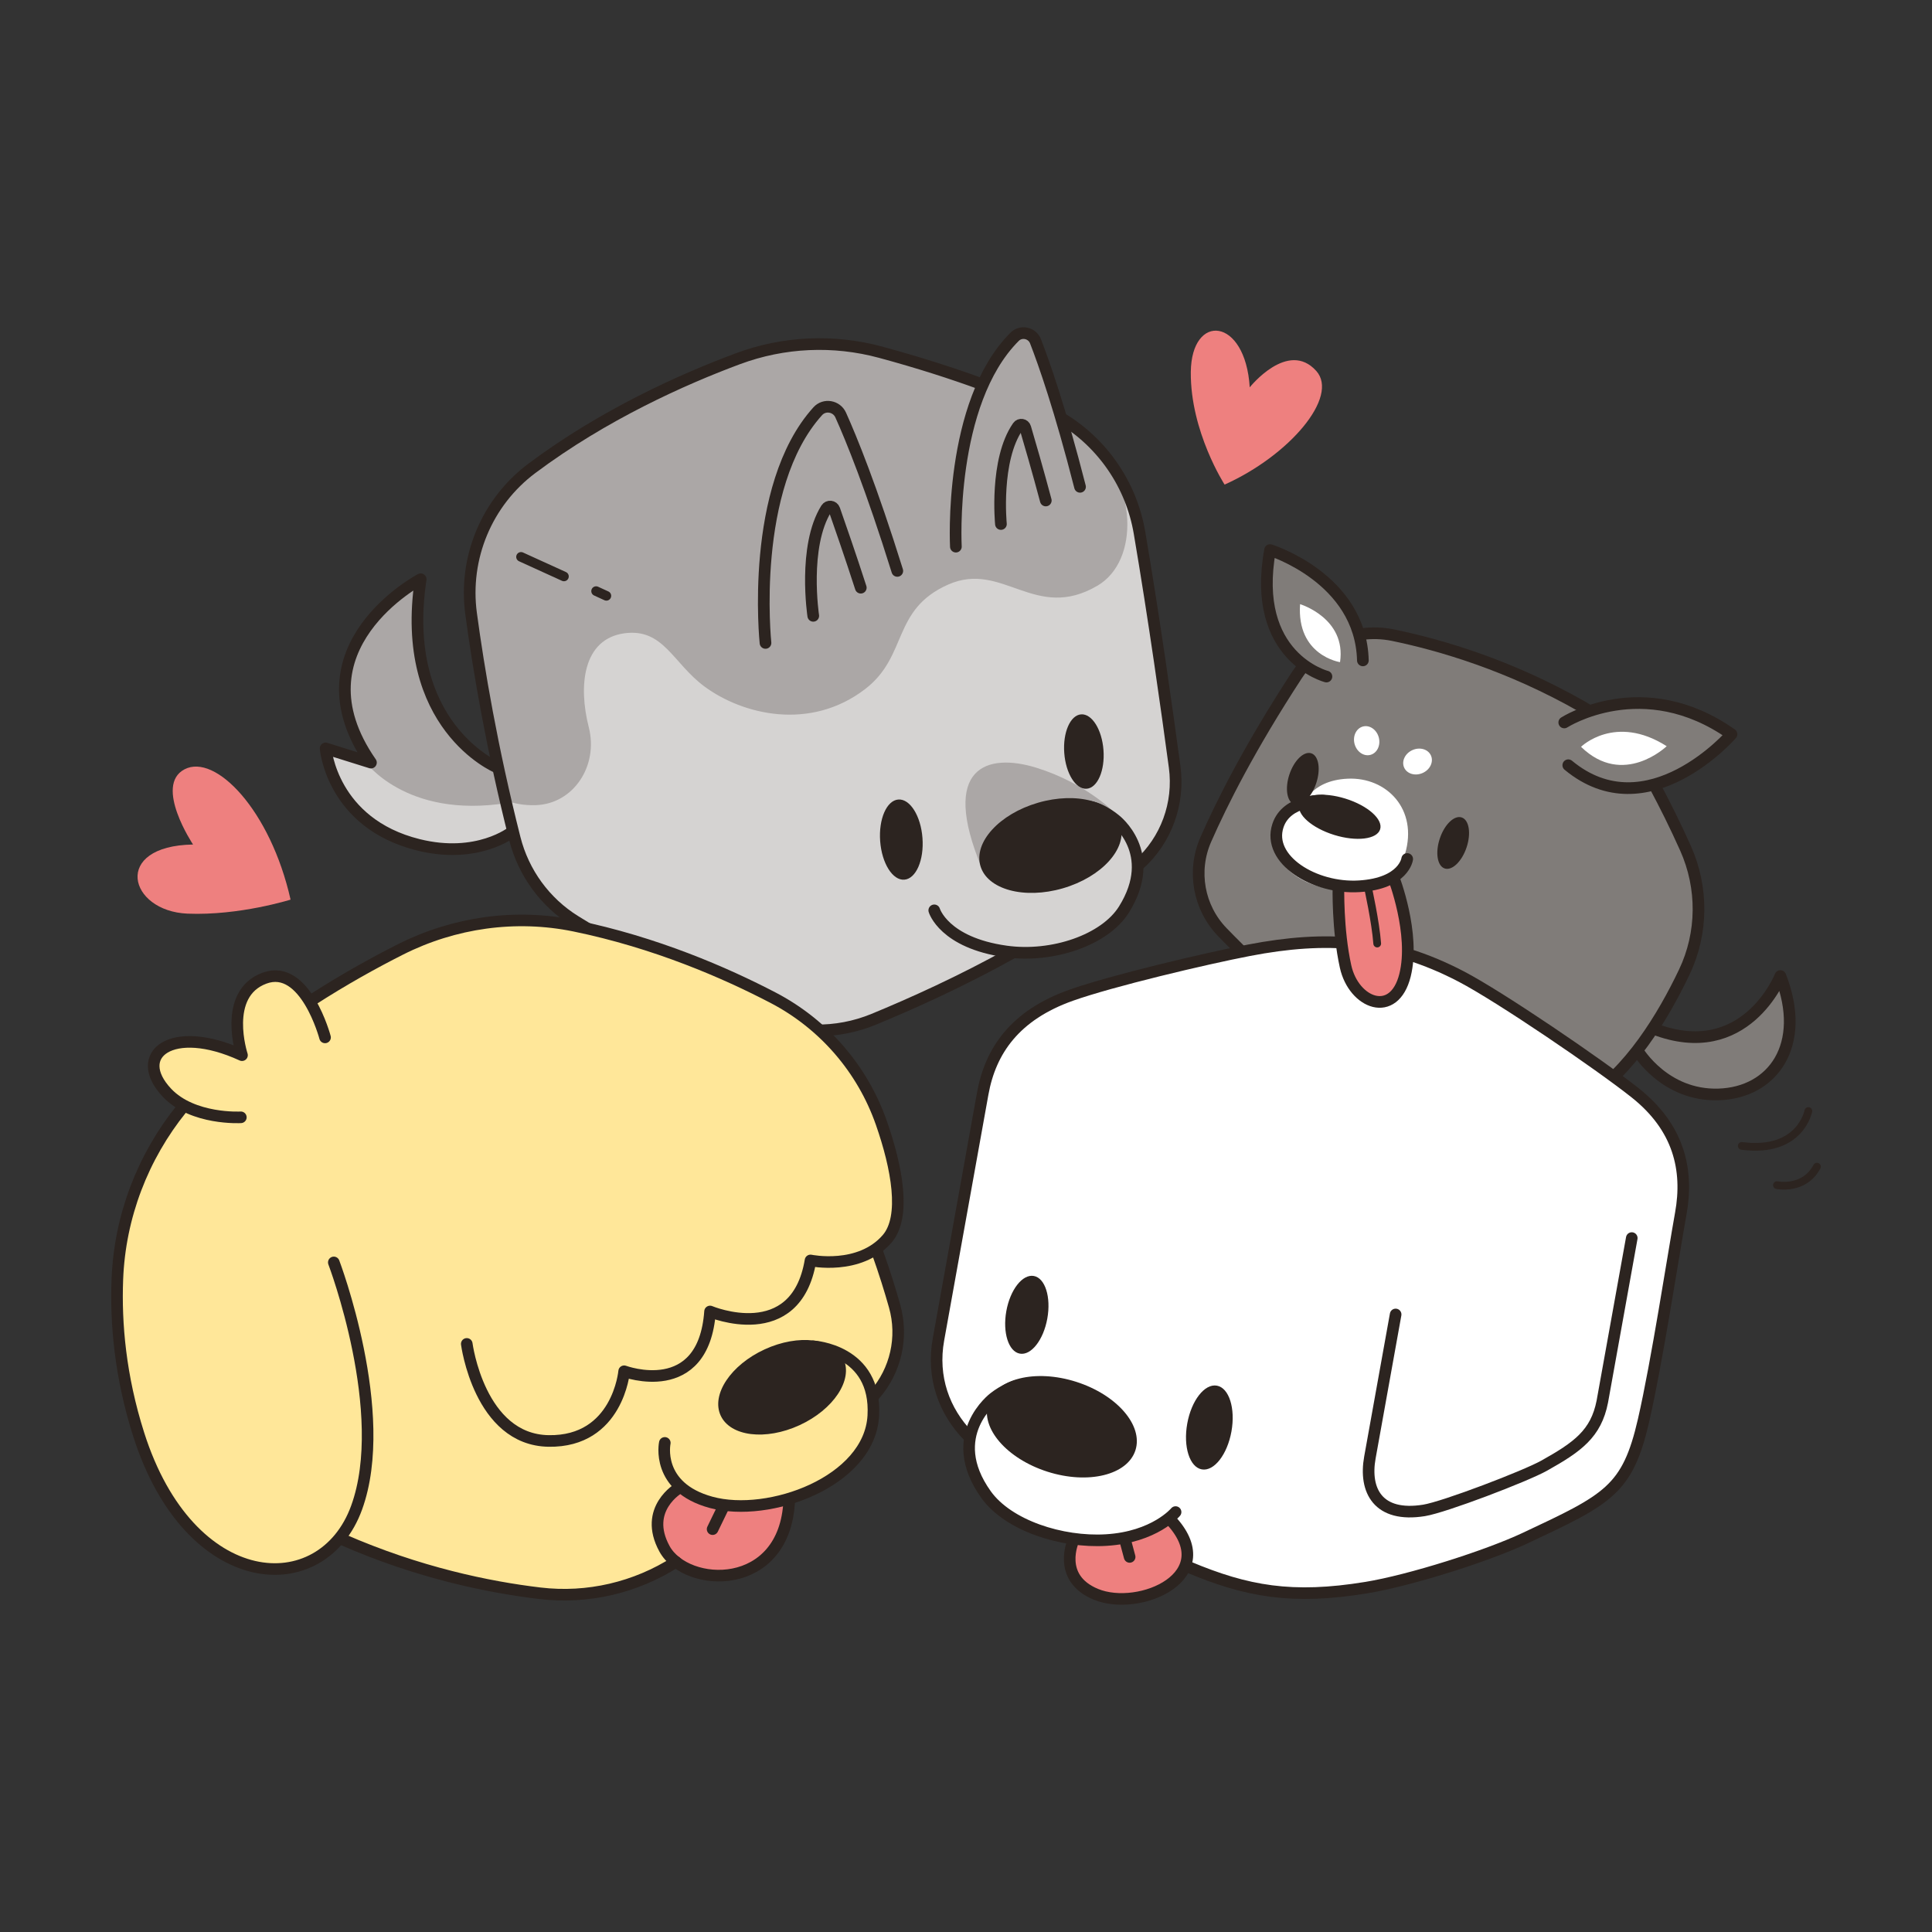 <svg width="100" height="100" viewBox="0 0 100 100" fill="none" xmlns="http://www.w3.org/2000/svg">
<rect x="0" y="0" width="100" height="100" fill="#333333" stroke="none"/>
<g id="illustrations_noofdogs_4">
<path id="Vector" d="M63.386 25.084C63.386 25.084 61.608 22.336 61.636 19.258C61.664 16.18 64.46 16.396 64.686 20.048C64.686 20.048 66.662 17.564 68.13 19.2C69.324 20.532 66.746 23.576 63.386 25.082V25.084Z" fill="#EE807F"/>
<path id="Vector_2" d="M15.04 46.564C15.04 46.564 12.384 47.4 9.706 47.29C6.648 47.162 5.782 43.782 9.992 43.712C9.992 43.712 7.954 40.658 9.55 39.82C11.142 38.984 13.996 41.922 15.04 46.564Z" fill="#EE807F"/>
<path id="Vector_3" d="M65.27 50.576C65.27 50.576 62.62 48.09 62.238 46.41C61.856 44.73 62.26 42.934 63.452 41.074C64.644 39.214 67.41 34.49 67.41 34.49C67.41 34.49 64.672 32.572 65.774 28.596C65.774 28.596 69.644 29.872 70.368 32.95C70.368 32.95 71.81 32.294 75.976 33.898C80.142 35.5 82.174 36.742 82.174 36.742C82.174 36.742 86.358 35.432 89.464 38.042C89.464 38.042 88.164 40.048 85.728 40.576C85.728 40.576 87.428 44.008 87.74 45.35C88.052 46.692 88.09 49.574 85.608 52.986C85.608 52.986 86.582 53.934 88.908 53.496C91.234 53.058 92.096 50.732 92.096 50.732C92.096 50.732 93.862 53.708 91.3 55.91C88.738 58.11 85.24 55.604 84.734 54.354L82.628 56.676L67.352 53.032L65.268 50.578L65.27 50.576Z" fill="#807C79"/>
<path id="Vector_4" d="M70.926 39.074C71.274 38.986 71.472 38.584 71.368 38.178C71.264 37.772 70.898 37.514 70.552 37.602C70.206 37.69 70.006 38.092 70.11 38.498C70.214 38.904 70.58 39.162 70.926 39.074Z" fill="white"/>
<path id="Vector_5" d="M73.106 38.825C72.724 38.997 72.532 39.401 72.678 39.729C72.824 40.057 73.254 40.181 73.638 40.009C74.022 39.837 74.212 39.433 74.066 39.105C73.918 38.777 73.49 38.653 73.106 38.825Z" fill="white"/>
<path id="Vector_6" d="M69.768 40.304C67.756 40.39 67.4 41.78 67.4 41.78C67.4 41.78 65.55 42.594 65.964 43.914C66.378 45.234 68.102 46.348 70.48 45.982C72.858 45.616 72.722 44.21 72.722 44.21C73.414 41.882 71.766 40.218 69.766 40.304H69.768Z" fill="white"/>
<path id="Vector_7" d="M69.36 34.273C69.696 31.997 67.292 31.271 67.292 31.271C67.104 33.935 69.36 34.273 69.36 34.273Z" fill="white"/>
<path id="Vector_8" d="M81.834 38.655C84.022 40.785 86.268 38.623 86.268 38.623C83.596 36.925 81.834 38.655 81.834 38.655Z" fill="white"/>
<path id="Vector_9" d="M93.6 57.506C93.6 57.506 93.186 59.71 90.154 59.312" stroke="#2C2420" stroke-width="0.4" stroke-linecap="round" stroke-linejoin="round"/>
<path id="Vector_10" d="M91.974 61.342C91.974 61.342 93.38 61.64 94.044 60.386" stroke="#2C2420" stroke-width="0.4" stroke-linecap="round" stroke-linejoin="round"/>
<path id="Vector_11" d="M75.909 43.863C76.153 43.134 76.041 42.439 75.658 42.311C75.276 42.183 74.768 42.671 74.525 43.4C74.281 44.129 74.393 44.823 74.775 44.951C75.157 45.079 75.665 44.592 75.909 43.863Z" fill="#2C2420"/>
<path id="Vector_12" d="M68.126 40.544C68.37 39.815 68.257 39.12 67.875 38.992C67.493 38.864 66.985 39.351 66.741 40.08C66.497 40.809 66.609 41.504 66.992 41.632C67.374 41.76 67.882 41.273 68.126 40.544Z" fill="#2C2420"/>
<path id="Vector_13" d="M85.67 40.704C86.158 41.618 86.708 42.71 87.242 43.906C88.156 45.95 88.142 48.294 87.178 50.316C86.086 52.608 84.34 55.506 82.026 56.908" stroke="#2C2420" stroke-width="0.604" stroke-linecap="round" stroke-linejoin="round"/>
<path id="Vector_14" d="M70.466 32.824C71 32.748 71.554 32.764 72.102 32.876C74.556 33.382 78.134 34.428 81.904 36.582C82.02 36.648 82.136 36.718 82.248 36.79" stroke="#2C2420" stroke-width="0.604" stroke-linecap="round" stroke-linejoin="round"/>
<path id="Vector_15" d="M68.844 53.55C68.844 53.55 65.55 50.604 63.274 48.254C62.038 46.978 61.698 45.084 62.41 43.458C63.246 41.55 64.702 38.658 67.13 34.94C67.228 34.79 67.334 34.646 67.448 34.51" stroke="#2C2420" stroke-width="0.604" stroke-linecap="round" stroke-linejoin="round"/>
<path id="Vector_16" d="M84.782 54.413C84.782 54.413 86.162 56.73 88.946 56.648C91.768 56.566 93.546 54.078 92.152 50.52C92.152 50.52 90.35 55.081 85.598 53.249" stroke="#2C2420" stroke-width="0.604" stroke-linecap="round" stroke-linejoin="round"/>
<path id="Vector_17" d="M68.656 35.018C68.656 35.018 64.732 34.018 65.738 28.472C65.738 28.472 70.436 29.93 70.542 34.182" stroke="#2C2420" stroke-width="0.604" stroke-linecap="round" stroke-linejoin="round"/>
<path id="Vector_18" d="M80.966 37.394C80.966 37.394 85.036 34.77 89.622 38.004C89.622 38.004 85.276 43.012 81.174 39.608" stroke="#2C2420" stroke-width="0.604" stroke-linecap="round" stroke-linejoin="round"/>
<path id="Vector_19" d="M25.756 39.616C25.756 39.616 20.706 37.756 21.822 29.97C21.822 29.97 18.918 31.304 18.146 34.086C17.372 36.866 19.132 39.4 19.132 39.4L16.886 38.882C16.886 38.882 17.234 42.512 21.106 43.61C24.978 44.708 26.472 42.962 26.472 42.962C26.472 42.962 26.744 46.062 30.174 48.05C33.604 50.036 39.45 52.704 39.45 52.704C39.45 52.704 41.882 54 45.018 52.694C48.154 51.388 52.52 49.294 52.52 49.294C52.52 49.294 56.102 49.318 57.792 47.502C59.482 45.686 59.006 44.588 59.006 44.588C59.006 44.588 61.312 43.132 60.75 39.334C60.188 35.536 58.606 25.95 58.606 25.95C58.606 25.95 57.126 22.698 54.984 21.722L53.65 17.686C53.65 17.686 53.272 16.554 52.064 17.912L50.832 19.834L44.37 17.94C44.37 17.94 41.386 17.282 37.64 18.56C33.894 19.836 26.756 24.838 26.756 24.838C26.756 24.838 23.59 27.886 24.42 31.81L25.752 39.62L25.756 39.616Z" fill="#D5D3D2"/>
<path id="Vector_20" d="M56.418 22.842L54.99 21.688L53.56 17.546C53.56 17.546 52.798 16.852 52.128 17.682C51.458 18.51 50.874 19.916 50.874 19.916C50.874 19.916 44.806 17.646 41.956 17.792C39.106 17.938 35.058 19.884 35.058 19.884C35.058 19.884 30.032 22.336 27.388 24.364C24.744 26.392 23.934 29.09 24.402 31.632C24.87 34.176 25.732 39.096 25.732 39.096C25.732 39.096 25.75 39.374 25.678 39.686C25.144 39.422 22.888 38.162 22.114 35.41C21.232 32.28 21.642 30.138 21.642 30.138C21.642 30.138 19.836 30.808 18.788 32.588C17.74 34.368 17.904 36.628 17.904 36.628L18.878 39.392C18.878 39.392 20.978 42.392 26.226 41.564L26.196 41.434C26.606 41.59 27.118 41.696 27.738 41.674C29.696 41.604 30.982 39.628 30.476 37.646C29.926 35.49 30.168 33.078 32.312 32.78C34.338 32.5 34.824 34.322 36.464 35.534C38.434 36.99 41.928 37.854 44.782 35.664C47.01 33.954 46.146 31.558 49.076 30.258C51.902 29.004 53.572 32.214 56.806 30.314C59.012 29.018 58.832 24.938 56.422 22.844L56.418 22.842Z" fill="#ABA7A6"/>
<path id="Vector_21" d="M55.574 43.188C55.588 43.072 57.654 42.034 57.654 42.034C57.654 42.034 56.192 40.53 53.648 39.74C51.104 38.95 48.632 39.678 50.808 44.904L55.576 43.19L55.574 43.188Z" fill="#ABA7A6"/>
<path id="Vector_22" d="M48.358 47.12C48.358 47.12 48.852 48.798 52.072 49.248C54.466 49.584 57.19 48.658 58.176 47.076C60.006 44.144 57.714 42.422 57.714 42.422C57.714 42.422 56.734 41.592 56.006 41.77" stroke="#2C2420" stroke-width="0.604" stroke-linecap="round" stroke-linejoin="round"/>
<path id="Vector_23" d="M55.016 45.978C57.018 45.394 58.352 43.93 57.996 42.707C57.639 41.484 55.728 40.966 53.725 41.55C51.723 42.133 50.389 43.598 50.746 44.82C51.102 46.043 53.014 46.561 55.016 45.978Z" fill="#2C2420"/>
<path id="Vector_24" d="M56.244 40.825C56.805 40.783 57.195 39.888 57.116 38.825C57.037 37.762 56.519 36.934 55.958 36.975C55.397 37.017 55.007 37.913 55.086 38.975C55.165 40.038 55.683 40.866 56.244 40.825Z" fill="#2C2420"/>
<path id="Vector_25" d="M46.807 45.532C47.411 45.487 47.833 44.522 47.747 43.376C47.662 42.231 47.103 41.339 46.498 41.383C45.894 41.428 45.472 42.394 45.557 43.539C45.643 44.685 46.202 45.577 46.807 45.532Z" fill="#2C2420"/>
<path id="Vector_26" d="M50.812 19.882C49.302 19.33 47.556 18.766 45.576 18.23C43.144 17.572 40.566 17.686 38.204 18.564C35.334 19.632 31.256 21.456 27.532 24.24C25.194 25.988 23.992 28.872 24.384 31.764C24.77 34.624 25.456 38.7 26.644 43.396C27.094 45.174 28.212 46.708 29.768 47.674C31.818 48.948 35.088 50.824 39.214 52.672C41.118 53.524 43.29 53.554 45.218 52.76C47.146 51.966 49.768 50.792 52.424 49.306" stroke="#2C2420" stroke-width="0.604" stroke-linecap="round" stroke-linejoin="round"/>
<path id="Vector_27" d="M58.912 44.786C58.912 44.786 58.93 44.77 58.938 44.762C60.362 43.49 61.054 41.592 60.8 39.7C60.41 36.8 59.742 32.052 58.98 27.57C58.558 25.096 57.082 22.948 54.966 21.664" stroke="#2C2420" stroke-width="0.604" stroke-linecap="round" stroke-linejoin="round"/>
<path id="Vector_28" d="M49.476 28.294C49.476 28.294 49.076 20.869 52.518 17.431C52.854 17.096 53.426 17.224 53.598 17.666C54.042 18.808 54.872 21.169 55.902 25.198" stroke="#2C2420" stroke-width="0.604" stroke-linecap="round" stroke-linejoin="round"/>
<path id="Vector_29" d="M51.808 27.123C51.808 27.123 51.478 23.808 52.688 22.073C52.79 21.927 53.018 21.963 53.068 22.136C53.276 22.837 53.726 24.387 54.13 25.905" stroke="#2C2420" stroke-width="0.604" stroke-linecap="round" stroke-linejoin="round"/>
<path id="Vector_30" d="M39.622 33.278C39.622 33.278 38.77 25.22 42.326 21.286C42.672 20.902 43.302 21.01 43.514 21.482C44.062 22.7 45.096 25.224 46.444 29.55" stroke="#2C2420" stroke-width="0.604" stroke-linecap="round" stroke-linejoin="round"/>
<path id="Vector_31" d="M42.094 31.875C42.094 31.875 41.548 28.285 42.77 26.328C42.874 26.163 43.122 26.191 43.186 26.375C43.45 27.127 44.028 28.788 44.554 30.419" stroke="#2C2420" stroke-width="0.604" stroke-linecap="round" stroke-linejoin="round"/>
<path id="Vector_32" d="M25.698 39.704C25.698 39.704 20.636 37.56 21.774 29.982C21.774 29.982 15.056 33.512 19.2 39.472L16.854 38.738C16.854 38.738 17.168 42.612 21.654 43.728C24.72 44.49 26.502 43.062 26.502 43.062" stroke="#2C2420" stroke-width="0.604" stroke-linecap="round" stroke-linejoin="round"/>
<path id="Vector_33" d="M30.854 30.596L31.386 30.84" stroke="#2C2420" stroke-width="0.498" stroke-linecap="round" stroke-linejoin="round"/>
<path id="Vector_34" d="M26.968 28.824L29.19 29.836" stroke="#2C2420" stroke-width="0.498" stroke-linecap="round" stroke-linejoin="round"/>
<path id="Vector_35" d="M49.328 64.75L48.458 70.096C48.458 70.096 48.386 72.788 50.222 74.312C50.222 74.312 49.512 76.982 52.87 78.962C52.87 78.962 55.596 79.866 57.994 79.792C60.392 79.72 60.39 80.498 62.344 81.354C64.3 82.21 66.088 82.716 70.214 82.22C74.338 81.724 81.62 78.724 83.42 77.122C85.222 75.52 85.844 69.762 85.844 69.762C85.844 69.762 87.52 61.718 87.078 60.354C86.636 58.99 86.196 57.352 83.804 55.868C81.412 54.382 75.608 50.45 75.608 50.45C75.608 50.45 71.612 48.446 67.14 48.834C62.668 49.222 55.33 51.524 55.33 51.524C55.33 51.524 52.494 52.252 50.994 55.742L49.326 64.75H49.328Z" fill="white"/>
<path id="Vector_36" d="M60.628 78.66C60.628 78.66 58.374 80.226 55.556 79.582C55.556 79.582 54.49 82.188 57.2 82.676C59.91 83.164 63.002 81.014 60.628 78.662V78.66Z" fill="#EE807F"/>
<path id="Vector_37" d="M61.518 81.11C64.524 82.37 66.866 82.806 70.724 82.174C72.992 81.802 76.972 80.538 78.934 79.616C83.242 77.594 84.242 77.132 85.074 73.504C85.768 70.476 86.598 65.034 86.998 62.808C87.406 60.542 86.896 58.36 84.64 56.568C82.782 55.092 77.648 51.596 75.636 50.546C71.922 48.608 68.632 48.42 64.656 49.184C62.366 49.624 57.528 50.772 55.434 51.516C52.546 52.544 51.266 54.372 50.864 56.61C50.864 56.61 49.164 66.052 48.574 69.334C48.222 71.286 48.864 73.044 50.12 74.33" stroke="#2C2420" stroke-width="0.6" stroke-linecap="round" stroke-linejoin="round"/>
<path id="Vector_38" d="M60.848 78.264C60.848 78.264 59.77 79.564 57.25 79.714C54.956 79.852 52.186 78.966 51.036 77.358C48.846 74.292 51.456 72.344 51.456 72.344C51.456 72.344 52.516 71.492 53.28 71.698" stroke="#2C2420" stroke-width="0.6" stroke-linecap="round" stroke-linejoin="round"/>
<path id="Vector_39" d="M72.238 68.036L70.906 75.438C70.598 77.15 71.328 78.562 73.71 78.178C74.762 78.008 78.966 76.402 79.934 75.858C81.652 74.894 82.61 74.214 82.936 72.546L84.46 64.082" stroke="#2C2420" stroke-width="0.6" stroke-linecap="round" stroke-linejoin="round"/>
<path id="Vector_40" d="M58.771 75.062C59.18 73.777 57.806 72.192 55.702 71.522C53.598 70.852 51.561 71.351 51.152 72.636C50.743 73.921 52.117 75.506 54.221 76.176C56.325 76.846 58.362 76.347 58.771 75.062Z" fill="#2C2420"/>
<path id="Vector_41" d="M55.564 79.72C55.564 79.72 54.66 81.668 56.722 82.52C58.984 83.454 63.36 81.56 60.542 78.622" stroke="#2C2420" stroke-width="0.6" stroke-linecap="round" stroke-linejoin="round"/>
<path id="Vector_42" d="M58.25 79.768L58.47 80.586" stroke="#2C2420" stroke-width="0.6" stroke-linecap="round" stroke-linejoin="round"/>
<path id="Vector_43" d="M54.209 68.245C54.409 67.135 54.096 66.15 53.51 66.044C52.924 65.939 52.287 66.753 52.087 67.863C51.888 68.973 52.201 69.959 52.787 70.064C53.373 70.169 54.01 69.355 54.209 68.245Z" fill="#2C2420"/>
<path id="Vector_44" d="M63.739 74.094C63.954 72.897 63.617 71.835 62.985 71.721C62.354 71.607 61.667 72.486 61.452 73.682C61.236 74.879 61.574 75.942 62.205 76.055C62.837 76.169 63.524 75.291 63.739 74.094Z" fill="#2C2420"/>
<path id="Vector_45" d="M69.26 45.826C69.26 45.826 69.26 50.118 70.352 51.284C71.444 52.45 72.95 52.036 72.912 48.988C72.874 45.94 72.122 45.412 72.122 45.412C72.122 45.412 70.73 46.354 69.26 45.826Z" fill="#EE807F"/>
<path id="Vector_46" d="M71.436 42.925C71.597 42.406 70.793 41.695 69.639 41.336C68.485 40.978 67.418 41.108 67.257 41.627C67.096 42.146 67.901 42.857 69.055 43.216C70.209 43.574 71.275 43.444 71.436 42.925Z" fill="#2C2420"/>
<path id="Vector_47" d="M68.488 41.442C68.488 41.442 66.596 41.358 66.144 42.74C65.57 44.496 68.032 46.018 70.352 45.874C72.672 45.73 72.836 44.462 72.836 44.462" stroke="#2C2420" stroke-width="0.604" stroke-linecap="round" stroke-linejoin="round"/>
<path id="Vector_48" d="M69.278 45.902C69.278 45.902 69.222 48.104 69.646 50.024C70.07 51.944 72.154 52.756 72.724 50.476C73.26 48.33 72.132 45.422 72.132 45.422" stroke="#2C2420" stroke-width="0.604" stroke-linecap="round" stroke-linejoin="round"/>
<path id="Vector_49" d="M70.804 45.93C70.804 45.93 71.2 47.708 71.284 48.838" stroke="#2C2420" stroke-width="0.4" stroke-linecap="round" stroke-linejoin="round"/>
<path id="Vector_50" d="M17.716 79.566C17.716 79.566 22.216 81.992 27.772 82.446C33.328 82.9 35.76 80.188 35.76 80.188L40.316 77.726C40.316 77.726 43.242 77.076 44.532 75.098C45.822 73.12 45.15 72.194 45.15 72.194C45.15 72.194 46.834 70.368 46.518 68.522C46.202 66.676 45.35 64.598 45.35 64.598C45.35 64.598 47.078 63.964 46.24 60.062C45.402 56.162 42.888 53.704 42.888 53.704C42.888 53.704 36.998 48.952 29.564 47.844C22.132 46.736 16.05 51.936 16.05 51.936C16.05 51.936 15.472 50.026 13.556 50.724C11.64 51.422 12.474 54.512 12.474 54.512C12.474 54.512 9.788 53.314 8.472 54.196C7.156 55.076 8.646 56.886 9.512 57.188C9.512 57.188 6.258 61.042 6.03 66.466C5.802 71.89 7.562 76.87 10.16 79.422C12.758 81.974 16.142 81.624 17.712 79.566H17.716Z" fill="#FFE799"/>
<path id="Vector_51" d="M35.184 77.008C35.184 77.008 33.284 78.072 34.422 80.128C35.56 82.184 38.424 81.726 39.528 80.652C40.632 79.578 40.798 77.564 40.798 77.564C40.798 77.564 36.746 78.592 35.184 77.008Z" fill="#EE807F"/>
<path id="Vector_52" d="M41.383 73.768C43.14 72.96 44.16 71.427 43.661 70.343C43.163 69.259 41.335 69.035 39.579 69.843C37.823 70.65 36.803 72.183 37.301 73.267C37.8 74.351 39.627 74.575 41.383 73.768Z" fill="#2C2420"/>
<path id="Vector_53" d="M34.41 74.684C34.41 74.684 33.922 76.974 36.806 77.761C39.796 78.579 45.01 76.7 45.202 73.278C45.394 69.856 42.094 69.686 42.094 69.686" stroke="#2C2420" stroke-width="0.6" stroke-linecap="round" stroke-linejoin="round"/>
<path id="Vector_54" d="M35.148 77.018C35.148 77.018 33.262 78.098 34.394 80.166C35.526 82.234 40.63 82.434 40.85 77.676" stroke="#2C2420" stroke-width="0.6" stroke-linecap="round" stroke-linejoin="round"/>
<path id="Vector_55" d="M37.478 77.924L36.884 79.148" stroke="#2C2420" stroke-width="0.6" stroke-linecap="round" stroke-linejoin="round"/>
<path id="Vector_56" d="M45.272 72.192C46.37 70.936 46.758 69.214 46.306 67.608C46.08 66.806 45.784 65.848 45.406 64.79" stroke="#2C2420" stroke-width="0.6" stroke-linecap="round" stroke-linejoin="round"/>
<path id="Vector_57" d="M17.708 79.676C21.658 81.408 25.3 82.154 27.952 82.468C30.412 82.76 32.902 82.178 34.986 80.842" stroke="#2C2420" stroke-width="0.6" stroke-linecap="round" stroke-linejoin="round"/>
<path id="Vector_58" d="M9.406 57.38C7.388 59.88 6.198 62.972 6.074 66.222C5.986 68.5 6.222 71.24 7.176 74.24C9.812 82.532 16.676 82.94 18.458 78.036C20.24 73.132 17.278 65.342 17.278 65.342" stroke="#2C2420" stroke-width="0.6" stroke-linecap="round" stroke-linejoin="round"/>
<path id="Vector_59" d="M24.16 69.56C24.16 69.56 24.806 74.526 28.396 74.584C31.986 74.642 32.306 70.976 32.306 70.976C32.306 70.976 36.418 72.514 36.752 67.882C36.752 67.882 41.194 69.756 41.952 65.24C41.952 65.24 44.49 65.774 45.92 64.12C46.902 62.982 46.428 60.436 45.62 58.124C44.646 55.334 42.642 53.014 40.022 51.646C37.55 50.356 33.934 48.78 29.736 47.918C26.684 47.292 23.51 47.74 20.728 49.142C19.37 49.828 17.78 50.706 16.124 51.776" stroke="#2C2420" stroke-width="0.6" stroke-linecap="round" stroke-linejoin="round"/>
<path id="Vector_60" d="M12.466 57.832C12.466 57.832 9.984 57.976 8.646 56.564C6.784 54.598 8.886 52.946 12.526 54.616C12.526 54.616 11.484 51.448 13.688 50.63C15.806 49.844 16.824 53.696 16.824 53.696" stroke="#2C2420" stroke-width="0.6" stroke-linecap="round" stroke-linejoin="round"/>
</g>
</svg>
